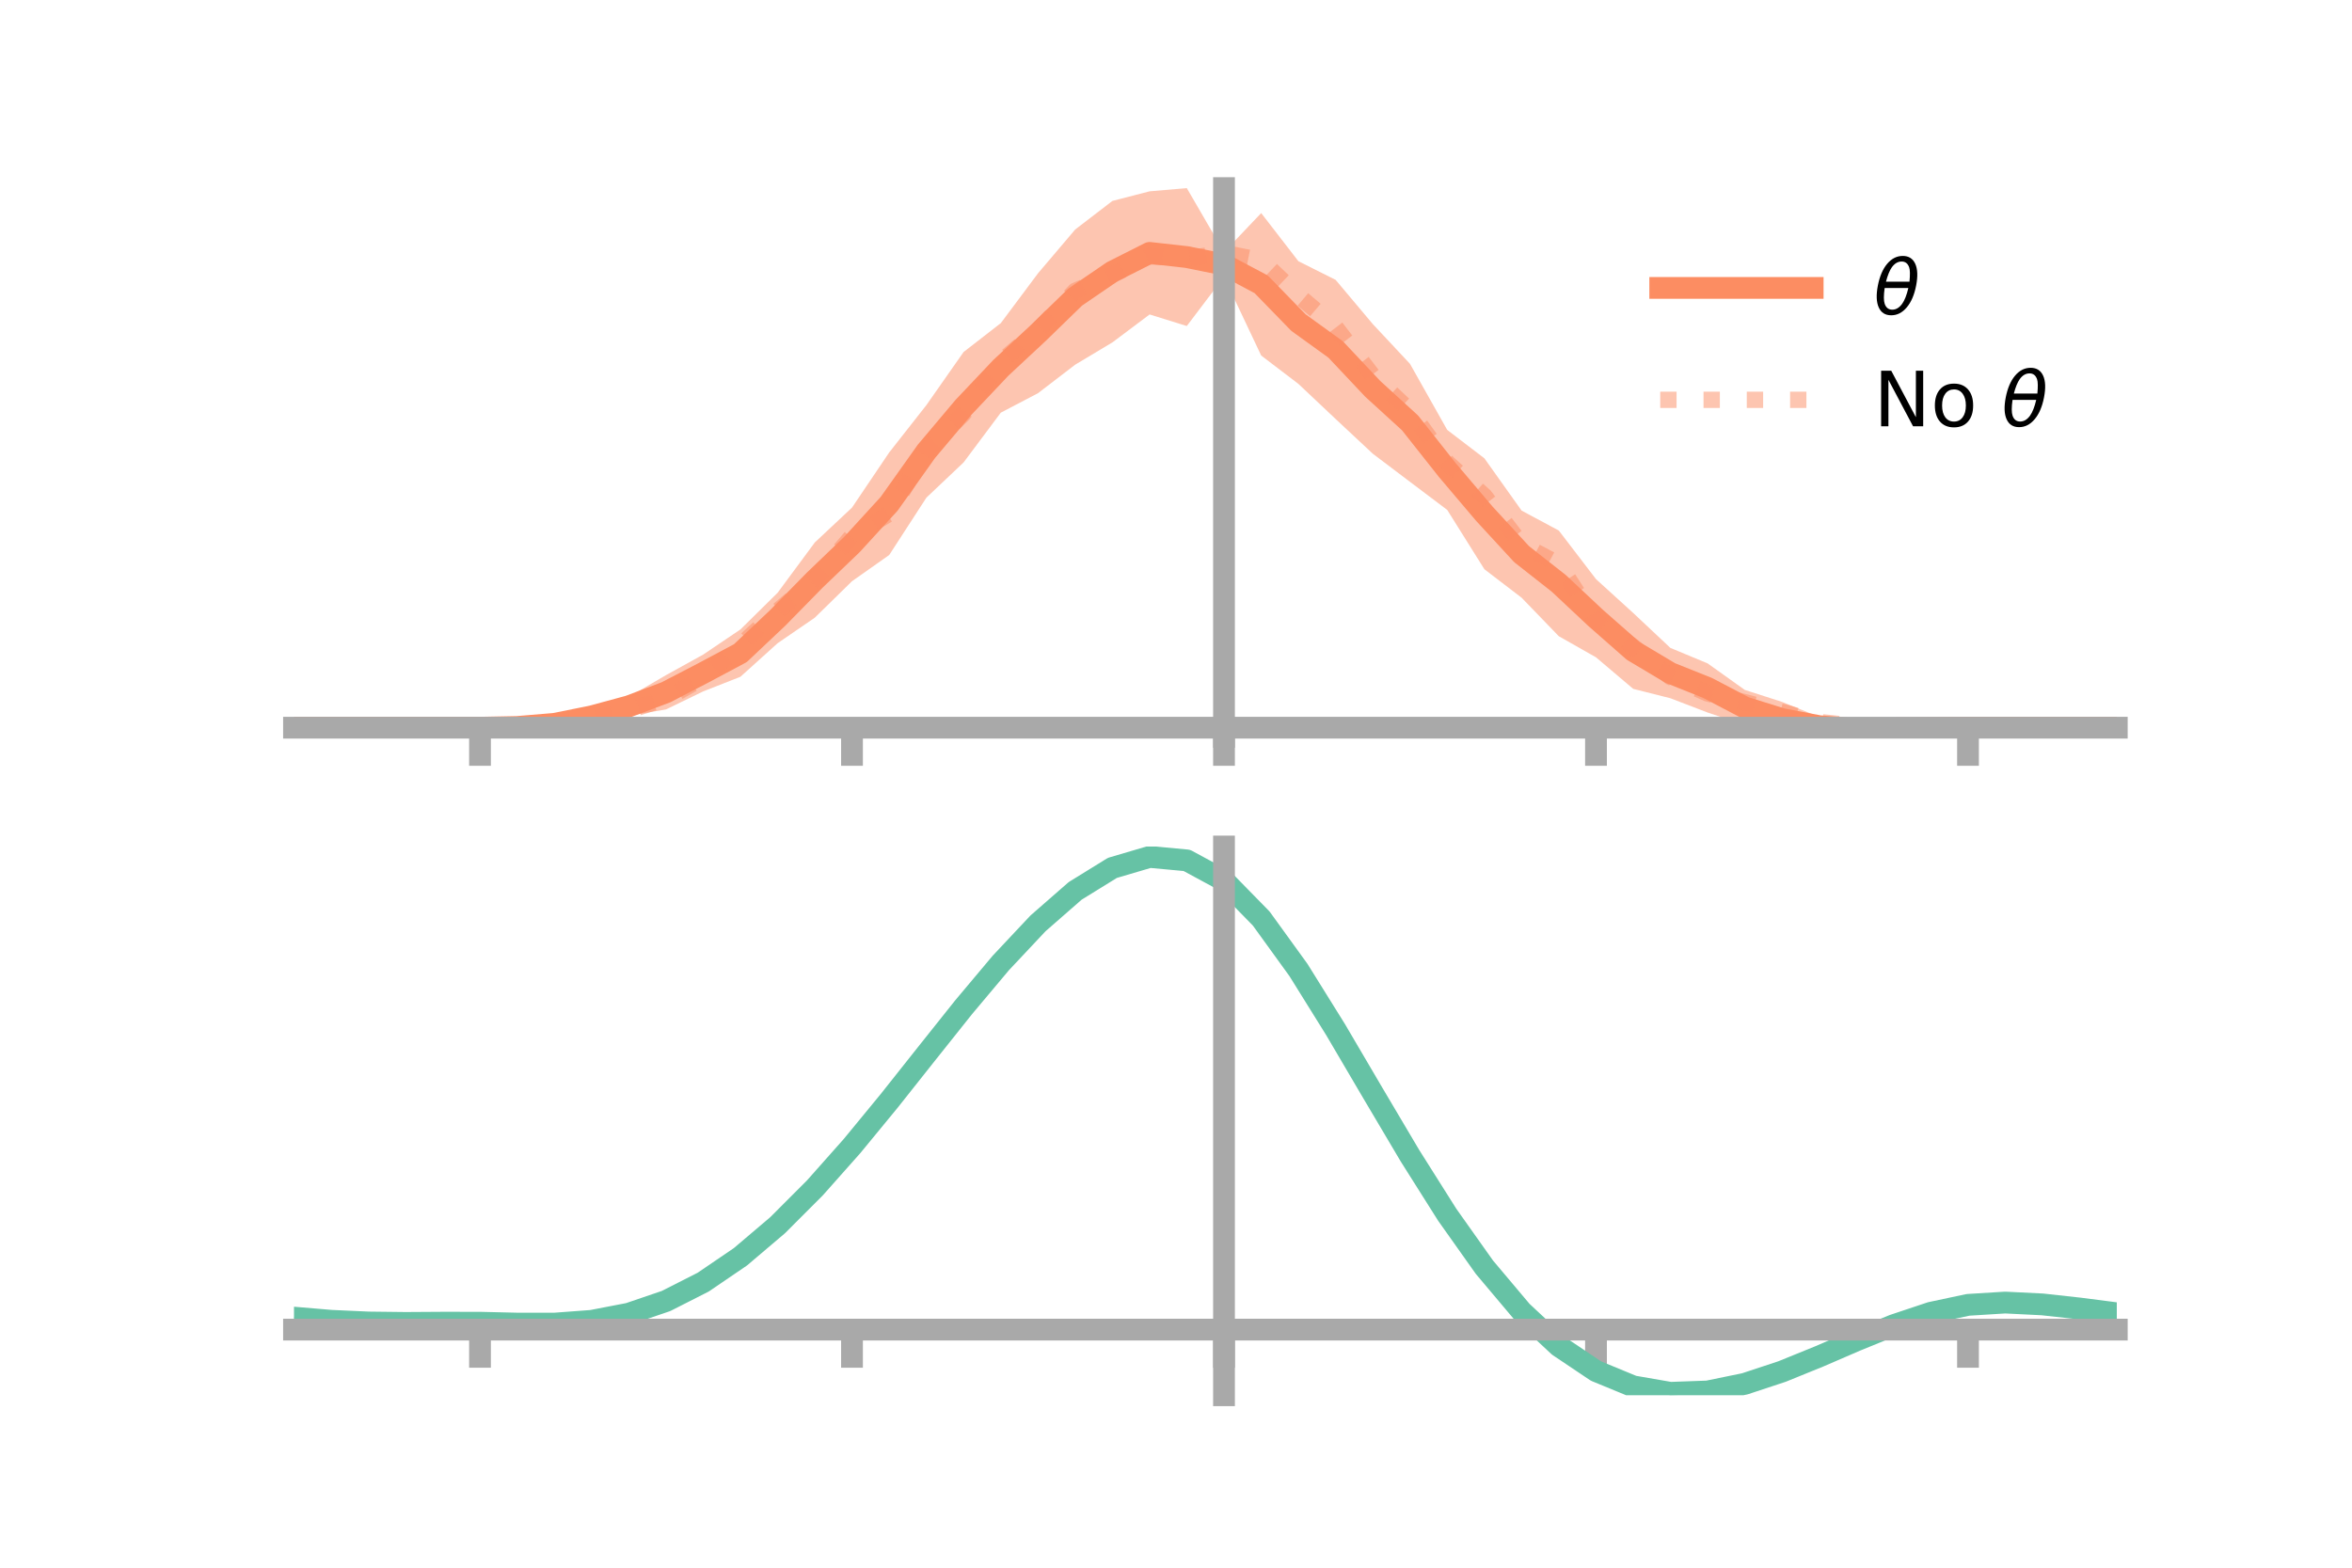 <?xml version="1.0" encoding="utf-8" standalone="no"?>
<!DOCTYPE svg PUBLIC "-//W3C//DTD SVG 1.1//EN"
  "http://www.w3.org/Graphics/SVG/1.1/DTD/svg11.dtd">
<!-- Created with matplotlib (https://matplotlib.org/) -->
<svg height="144pt" version="1.1" viewBox="0 0 216 144" width="216pt" xmlns="http://www.w3.org/2000/svg" xmlns:xlink="http://www.w3.org/1999/xlink">
 <defs>
  <style type="text/css">*{stroke-linecap:butt;stroke-linejoin:round;}</style>
 </defs>
 <g id="figure_1">
  <g id="patch_1">
   <path d="M 0 144 
L 216 144 
L 216 0 
L 0 0 
z
" style="fill:none;"/>
  </g>
  <g id="axes_1">
   <g id="patch_2">
    <path d="M 27 67.68 
L 194.4 67.68 
L 194.4 17.28 
L 27 17.28 
z
" style="fill:none;"/>
   </g>
   <g id="PolyCollection_1">
    <path clip-path="url(#p58fc575a28)" d="M 27 66.843 
L 27 66.843 
L 30.416 66.843 
L 33.833 66.843 
L 37.249 66.843 
L 40.665 66.843 
L 44.082 66.843 
L 47.498 66.649 
L 50.914 66.079 
L 54.331 65.095 
L 57.747 64.009 
L 61.163 62.015 
L 64.58 60.126 
L 67.996 57.819 
L 71.412 54.451 
L 74.829 49.829 
L 78.245 46.626 
L 81.661 41.561 
L 85.078 37.209 
L 88.494 32.332 
L 91.91 29.681 
L 95.327 25.105 
L 98.743 21.08 
L 102.159 18.457 
L 105.576 17.573 
L 108.992 17.28 
L 112.408 23.165 
L 115.824 19.572 
L 119.241 23.994 
L 122.657 25.705 
L 126.073 29.768 
L 129.49 33.421 
L 132.906 39.487 
L 136.322 42.099 
L 139.739 46.901 
L 143.155 48.733 
L 146.571 53.195 
L 149.988 56.304 
L 153.404 59.514 
L 156.82 60.935 
L 160.237 63.372 
L 163.653 64.471 
L 167.069 65.852 
L 170.486 66.308 
L 173.902 66.505 
L 177.318 66.759 
L 180.735 66.843 
L 184.151 66.843 
L 187.567 66.843 
L 190.984 66.843 
L 194.4 66.843 
L 194.4 66.843 
L 194.4 66.843 
L 190.984 66.843 
L 187.567 66.843 
L 184.151 66.843 
L 180.735 66.843 
L 177.318 67.003 
L 173.902 67.341 
L 170.486 67.68 
L 167.069 67.552 
L 163.653 67.633 
L 160.237 66.594 
L 156.82 65.449 
L 153.404 64.138 
L 149.988 63.274 
L 146.571 60.378 
L 143.155 58.439 
L 139.739 54.902 
L 136.322 52.288 
L 132.906 46.837 
L 129.49 44.26 
L 126.073 41.677 
L 122.657 38.484 
L 119.241 35.262 
L 115.824 32.658 
L 112.408 25.435 
L 108.992 29.946 
L 105.576 28.885 
L 102.159 31.452 
L 98.743 33.497 
L 95.327 36.116 
L 91.91 37.906 
L 88.494 42.476 
L 85.078 45.712 
L 81.661 50.981 
L 78.245 53.388 
L 74.829 56.737 
L 71.412 59.083 
L 67.996 62.166 
L 64.58 63.508 
L 61.163 65.165 
L 57.747 65.748 
L 54.331 66.513 
L 50.914 66.902 
L 47.498 66.902 
L 44.082 66.843 
L 40.665 66.843 
L 37.249 66.843 
L 33.833 66.843 
L 30.416 66.843 
L 27 66.843 
z
" style="fill:#fc8d62;fill-opacity:0.5;"/>
   </g>
   <g id="matplotlib.axis_1">
    <g id="xtick_1">
     <g id="line2d_1">
      <defs>
       <path d="M 0 0 
L 0 3.5 
" id="md338d234af" style="stroke:#a9a9a9;stroke-width:2;"/>
      </defs>
      <g>
       <use style="fill:#a9a9a9;stroke:#a9a9a9;stroke-width:2;" x="44.082" xlink:href="#md338d234af" y="66.843"/>
      </g>
     </g>
    </g>
    <g id="xtick_2">
     <g id="line2d_2">
      <g>
       <use style="fill:#a9a9a9;stroke:#a9a9a9;stroke-width:2;" x="78.245" xlink:href="#md338d234af" y="66.843"/>
      </g>
     </g>
    </g>
    <g id="xtick_3">
     <g id="line2d_3">
      <g>
       <use style="fill:#a9a9a9;stroke:#a9a9a9;stroke-width:2;" x="112.408" xlink:href="#md338d234af" y="66.843"/>
      </g>
     </g>
    </g>
    <g id="xtick_4">
     <g id="line2d_4">
      <g>
       <use style="fill:#a9a9a9;stroke:#a9a9a9;stroke-width:2;" x="146.571" xlink:href="#md338d234af" y="66.843"/>
      </g>
     </g>
    </g>
    <g id="xtick_5">
     <g id="line2d_5">
      <g>
       <use style="fill:#a9a9a9;stroke:#a9a9a9;stroke-width:2;" x="180.735" xlink:href="#md338d234af" y="66.843"/>
      </g>
     </g>
    </g>
   </g>
   <g id="matplotlib.axis_2"/>
   <g id="line2d_6">
    <path clip-path="url(#p58fc575a28)" d="M 27 66.843 
L 30.416 66.843 
L 33.833 66.843 
L 37.249 66.843 
L 40.665 66.843 
L 44.082 66.843 
L 47.498 66.776 
L 50.914 66.491 
L 54.331 65.804 
L 57.747 64.878 
L 61.163 63.59 
L 64.58 61.817 
L 67.996 59.993 
L 71.412 56.767 
L 74.829 53.283 
L 78.245 50.007 
L 81.661 46.271 
L 85.078 41.46 
L 88.494 37.404 
L 91.91 33.793 
L 95.327 30.61 
L 98.743 27.289 
L 102.159 24.954 
L 105.576 23.229 
L 108.992 23.613 
L 112.408 24.3 
L 115.824 26.115 
L 119.241 29.628 
L 122.657 32.095 
L 126.073 35.722 
L 129.49 38.841 
L 132.906 43.162 
L 136.322 47.193 
L 139.739 50.901 
L 143.155 53.586 
L 146.571 56.787 
L 149.988 59.789 
L 153.404 61.826 
L 156.82 63.192 
L 160.237 64.983 
L 163.653 66.052 
L 167.069 66.702 
L 170.486 66.994 
L 173.902 66.923 
L 177.318 66.881 
L 180.735 66.843 
L 184.151 66.843 
L 187.567 66.843 
L 190.984 66.843 
L 194.4 66.843 
" style="fill:none;stroke:#fc8d62;stroke-linecap:square;stroke-width:2;"/>
   </g>
   <g id="line2d_7">
    <path clip-path="url(#p58fc575a28)" d="M 27 66.843 
L 30.416 66.843 
L 33.833 66.843 
L 37.249 66.843 
L 40.665 66.843 
L 44.082 66.843 
L 47.498 66.783 
L 50.914 66.502 
L 54.331 66.097 
L 57.747 65.249 
L 61.163 64.181 
L 64.58 62.258 
L 67.996 59.265 
L 71.412 56.12 
L 74.829 53.242 
L 78.245 49.24 
L 81.661 47.179 
L 85.078 41.396 
L 88.494 37.995 
L 91.91 33.218 
L 95.327 30.319 
L 98.743 26.714 
L 102.159 25.248 
L 105.576 23.547 
L 108.992 23.759 
L 112.408 23.229 
L 115.824 23.909 
L 119.241 27.155 
L 122.657 30.052 
L 126.073 34.514 
L 129.49 37.718 
L 132.906 42.489 
L 136.322 45.548 
L 139.739 49.999 
L 143.155 51.817 
L 146.571 57.081 
L 149.988 59.4 
L 153.404 62.19 
L 156.82 63.7 
L 160.237 64.502 
L 163.653 65.39 
L 167.069 66.32 
L 170.486 66.671 
L 173.902 66.91 
L 177.318 66.862 
L 180.735 66.843 
L 184.151 66.843 
L 187.567 66.843 
L 190.984 66.843 
L 194.4 66.843 
" style="fill:none;stroke:#fc8d62;stroke-dasharray:1.5,2.475;stroke-dashoffset:0;stroke-opacity:0.5;stroke-width:1.5;"/>
   </g>
   <g id="patch_3">
    <path d="M 112.408 67.68 
L 112.408 17.28 
" style="fill:none;stroke:#a9a9a9;stroke-linecap:square;stroke-linejoin:miter;stroke-width:2;"/>
   </g>
   <g id="patch_4">
    <path d="M 194.4 67.68 
L 194.4 17.28 
" style="fill:none;"/>
   </g>
   <g id="patch_5">
    <path d="M 27 66.843 
L 194.4 66.843 
" style="fill:none;stroke:#a9a9a9;stroke-linecap:square;stroke-linejoin:miter;stroke-width:2;"/>
   </g>
   <g id="patch_6">
    <path d="M 27 17.28 
L 194.4 17.28 
" style="fill:none;"/>
   </g>
   <g id="legend_1">
    <g id="line2d_8">
     <path d="M 152.47 26.449 
L 166.47 26.449 
" style="fill:none;stroke:#fc8d62;stroke-linecap:square;stroke-width:2;"/>
    </g>
    <g id="line2d_9"/>
    <g id="text_1">
     <!-- $\theta$ -->
     <g transform="translate(172.07 28.899)scale(0.07 -0.07)">
      <defs>
       <path d="M 45.516 34.672 
L 14.453 34.672 
Q 12.359 20.062 14.5 13.875 
Q 17.188 6.25 24.469 6.25 
Q 31.781 6.25 37.359 13.922 
Q 42.234 20.656 45.516 34.672 
z
M 47.016 42.969 
Q 48.344 56.844 46.625 61.719 
Q 43.953 69.438 36.766 69.438 
Q 29.297 69.438 23.828 61.812 
Q 19.531 55.672 16.156 42.969 
z
M 38.188 76.766 
Q 49.906 76.766 54.594 66.406 
Q 59.281 56.109 55.719 37.844 
Q 52.203 19.625 43.453 9.281 
Q 34.766 -1.125 23.047 -1.125 
Q 11.281 -1.125 6.641 9.281 
Q 2 19.625 5.516 37.844 
Q 9.078 56.109 17.719 66.406 
Q 26.422 76.766 38.188 76.766 
z
" id="DejaVuSans-Oblique-952"/>
      </defs>
      <use transform="translate(0 0.234)" xlink:href="#DejaVuSans-Oblique-952"/>
     </g>
    </g>
    <g id="line2d_10">
     <path d="M 152.47 36.724 
L 166.47 36.724 
" style="fill:none;stroke:#fc8d62;stroke-dasharray:1.5,2.475;stroke-dashoffset:0;stroke-opacity:0.5;stroke-width:1.5;"/>
    </g>
    <g id="line2d_11"/>
    <g id="text_2">
     <!-- No $\theta$ -->
     <g transform="translate(172.07 39.174)scale(0.07 -0.07)">
      <defs>
       <path d="M 9.812 72.906 
L 23.094 72.906 
L 55.422 11.922 
L 55.422 72.906 
L 64.984 72.906 
L 64.984 0 
L 51.703 0 
L 19.391 60.984 
L 19.391 0 
L 9.812 0 
z
" id="DejaVuSans-78"/>
       <path d="M 30.609 48.391 
Q 23.391 48.391 19.188 42.75 
Q 14.984 37.109 14.984 27.297 
Q 14.984 17.484 19.156 11.844 
Q 23.344 6.203 30.609 6.203 
Q 37.797 6.203 41.984 11.859 
Q 46.188 17.531 46.188 27.297 
Q 46.188 37.016 41.984 42.703 
Q 37.797 48.391 30.609 48.391 
z
M 30.609 56 
Q 42.328 56 49.016 48.375 
Q 55.719 40.766 55.719 27.297 
Q 55.719 13.875 49.016 6.219 
Q 42.328 -1.422 30.609 -1.422 
Q 18.844 -1.422 12.172 6.219 
Q 5.516 13.875 5.516 27.297 
Q 5.516 40.766 12.172 48.375 
Q 18.844 56 30.609 56 
z
" id="DejaVuSans-111"/>
       <path id="DejaVuSans-32"/>
      </defs>
      <use transform="translate(0 0.234)" xlink:href="#DejaVuSans-78"/>
      <use transform="translate(74.805 0.234)" xlink:href="#DejaVuSans-111"/>
      <use transform="translate(135.986 0.234)" xlink:href="#DejaVuSans-32"/>
      <use transform="translate(167.773 0.234)" xlink:href="#DejaVuSans-Oblique-952"/>
     </g>
    </g>
   </g>
  </g>
  <g id="axes_2">
   <g id="patch_7">
    <path d="M 27 128.16 
L 194.4 128.16 
L 194.4 77.76 
L 27 77.76 
z
" style="fill:none;"/>
   </g>
   <g id="PolyCollection_2">
    <path clip-path="url(#pad2a623856)" d="M 27 121.072 
L 27 120.992 
L 30.416 121.289 
L 33.833 121.447 
L 37.249 121.484 
L 40.665 121.457 
L 44.082 121.457 
L 47.498 121.538 
L 50.914 121.541 
L 54.331 121.285 
L 57.747 120.623 
L 61.163 119.442 
L 64.58 117.671 
L 67.996 115.29 
L 71.412 112.319 
L 74.829 108.815 
L 78.245 104.873 
L 81.661 100.621 
L 85.078 96.214 
L 88.494 91.833 
L 91.91 87.68 
L 95.327 83.97 
L 98.743 80.928 
L 102.159 78.782 
L 105.576 77.76 
L 108.992 78.085 
L 112.408 79.962 
L 115.824 83.504 
L 119.241 88.296 
L 122.657 93.863 
L 126.073 99.768 
L 129.49 105.628 
L 132.906 111.13 
L 136.322 116.027 
L 139.739 120.147 
L 143.155 123.383 
L 146.571 125.699 
L 149.988 127.118 
L 153.404 127.714 
L 156.82 127.599 
L 160.237 126.909 
L 163.653 125.801 
L 167.069 124.438 
L 170.486 122.99 
L 173.902 121.622 
L 177.318 120.497 
L 180.735 119.776 
L 184.151 119.567 
L 187.567 119.742 
L 190.984 120.128 
L 194.4 120.582 
L 194.4 120.686 
L 194.4 120.686 
L 190.984 120.257 
L 187.567 119.889 
L 184.151 119.726 
L 180.735 119.94 
L 177.318 120.673 
L 173.902 121.83 
L 170.486 123.247 
L 167.069 124.752 
L 163.653 126.166 
L 160.237 127.314 
L 156.82 128.03 
L 153.404 128.16 
L 149.988 127.574 
L 146.571 126.176 
L 143.155 123.909 
L 139.739 120.759 
L 136.322 116.766 
L 132.906 112.025 
L 129.49 106.699 
L 126.073 101.021 
L 122.657 95.294 
L 119.241 89.889 
L 115.824 85.234 
L 112.408 81.794 
L 108.992 79.976 
L 105.576 79.666 
L 102.159 80.658 
L 98.743 82.731 
L 95.327 85.662 
L 91.91 89.228 
L 88.494 93.212 
L 85.078 97.405 
L 81.661 101.617 
L 78.245 105.675 
L 74.829 109.431 
L 71.412 112.768 
L 67.996 115.598 
L 64.58 117.869 
L 61.163 119.568 
L 57.747 120.716 
L 54.331 121.369 
L 50.914 121.624 
L 47.498 121.619 
L 44.082 121.538 
L 40.665 121.533 
L 37.249 121.55 
L 33.833 121.506 
L 30.416 121.352 
L 27 121.072 
z
" style="fill:#66c2a5;fill-opacity:0.5;"/>
   </g>
   <g id="matplotlib.axis_3">
    <g id="xtick_6">
     <g id="line2d_12">
      <g>
       <use style="fill:#a9a9a9;stroke:#a9a9a9;stroke-width:2;" x="44.082" xlink:href="#md338d234af" y="122.134"/>
      </g>
     </g>
    </g>
    <g id="xtick_7">
     <g id="line2d_13">
      <g>
       <use style="fill:#a9a9a9;stroke:#a9a9a9;stroke-width:2;" x="78.245" xlink:href="#md338d234af" y="122.134"/>
      </g>
     </g>
    </g>
    <g id="xtick_8">
     <g id="line2d_14">
      <g>
       <use style="fill:#a9a9a9;stroke:#a9a9a9;stroke-width:2;" x="112.408" xlink:href="#md338d234af" y="122.134"/>
      </g>
     </g>
    </g>
    <g id="xtick_9">
     <g id="line2d_15">
      <g>
       <use style="fill:#a9a9a9;stroke:#a9a9a9;stroke-width:2;" x="146.571" xlink:href="#md338d234af" y="122.134"/>
      </g>
     </g>
    </g>
    <g id="xtick_10">
     <g id="line2d_16">
      <g>
       <use style="fill:#a9a9a9;stroke:#a9a9a9;stroke-width:2;" x="180.735" xlink:href="#md338d234af" y="122.134"/>
      </g>
     </g>
    </g>
   </g>
   <g id="matplotlib.axis_4"/>
   <g id="line2d_17">
    <path clip-path="url(#pad2a623856)" d="M 27 121.032 
L 30.416 121.321 
L 33.833 121.477 
L 37.249 121.517 
L 40.665 121.495 
L 44.082 121.498 
L 47.498 121.579 
L 50.914 121.582 
L 54.331 121.327 
L 57.747 120.669 
L 61.163 119.505 
L 64.58 117.77 
L 67.996 115.444 
L 71.412 112.543 
L 74.829 109.123 
L 78.245 105.274 
L 81.661 101.119 
L 85.078 96.81 
L 88.494 92.523 
L 91.91 88.454 
L 95.327 84.816 
L 98.743 81.83 
L 102.159 79.72 
L 105.576 78.713 
L 108.992 79.03 
L 112.408 80.878 
L 115.824 84.369 
L 119.241 89.092 
L 122.657 94.579 
L 126.073 100.394 
L 129.49 106.164 
L 132.906 111.577 
L 136.322 116.397 
L 139.739 120.453 
L 143.155 123.646 
L 146.571 125.938 
L 149.988 127.346 
L 153.404 127.937 
L 156.82 127.814 
L 160.237 127.112 
L 163.653 125.983 
L 167.069 124.595 
L 170.486 123.119 
L 173.902 121.726 
L 177.318 120.585 
L 180.735 119.858 
L 184.151 119.646 
L 187.567 119.816 
L 190.984 120.193 
L 194.4 120.634 
" style="fill:none;stroke:#66c2a5;stroke-linecap:square;stroke-width:2;"/>
   </g>
   <g id="patch_8">
    <path d="M 112.408 128.16 
L 112.408 77.76 
" style="fill:none;stroke:#a9a9a9;stroke-linecap:square;stroke-linejoin:miter;stroke-width:2;"/>
   </g>
   <g id="patch_9">
    <path d="M 194.4 128.16 
L 194.4 77.76 
" style="fill:none;"/>
   </g>
   <g id="patch_10">
    <path d="M 27 122.134 
L 194.4 122.134 
" style="fill:none;stroke:#a9a9a9;stroke-linecap:square;stroke-linejoin:miter;stroke-width:2;"/>
   </g>
   <g id="patch_11">
    <path d="M 27 77.76 
L 194.4 77.76 
" style="fill:none;"/>
   </g>
  </g>
 </g>
 <defs>
  <clipPath id="p58fc575a28">
   <rect height="50.4" width="167.4" x="27" y="17.28"/>
  </clipPath>
  <clipPath id="pad2a623856">
   <rect height="50.4" width="167.4" x="27" y="77.76"/>
  </clipPath>
 </defs>
</svg>
